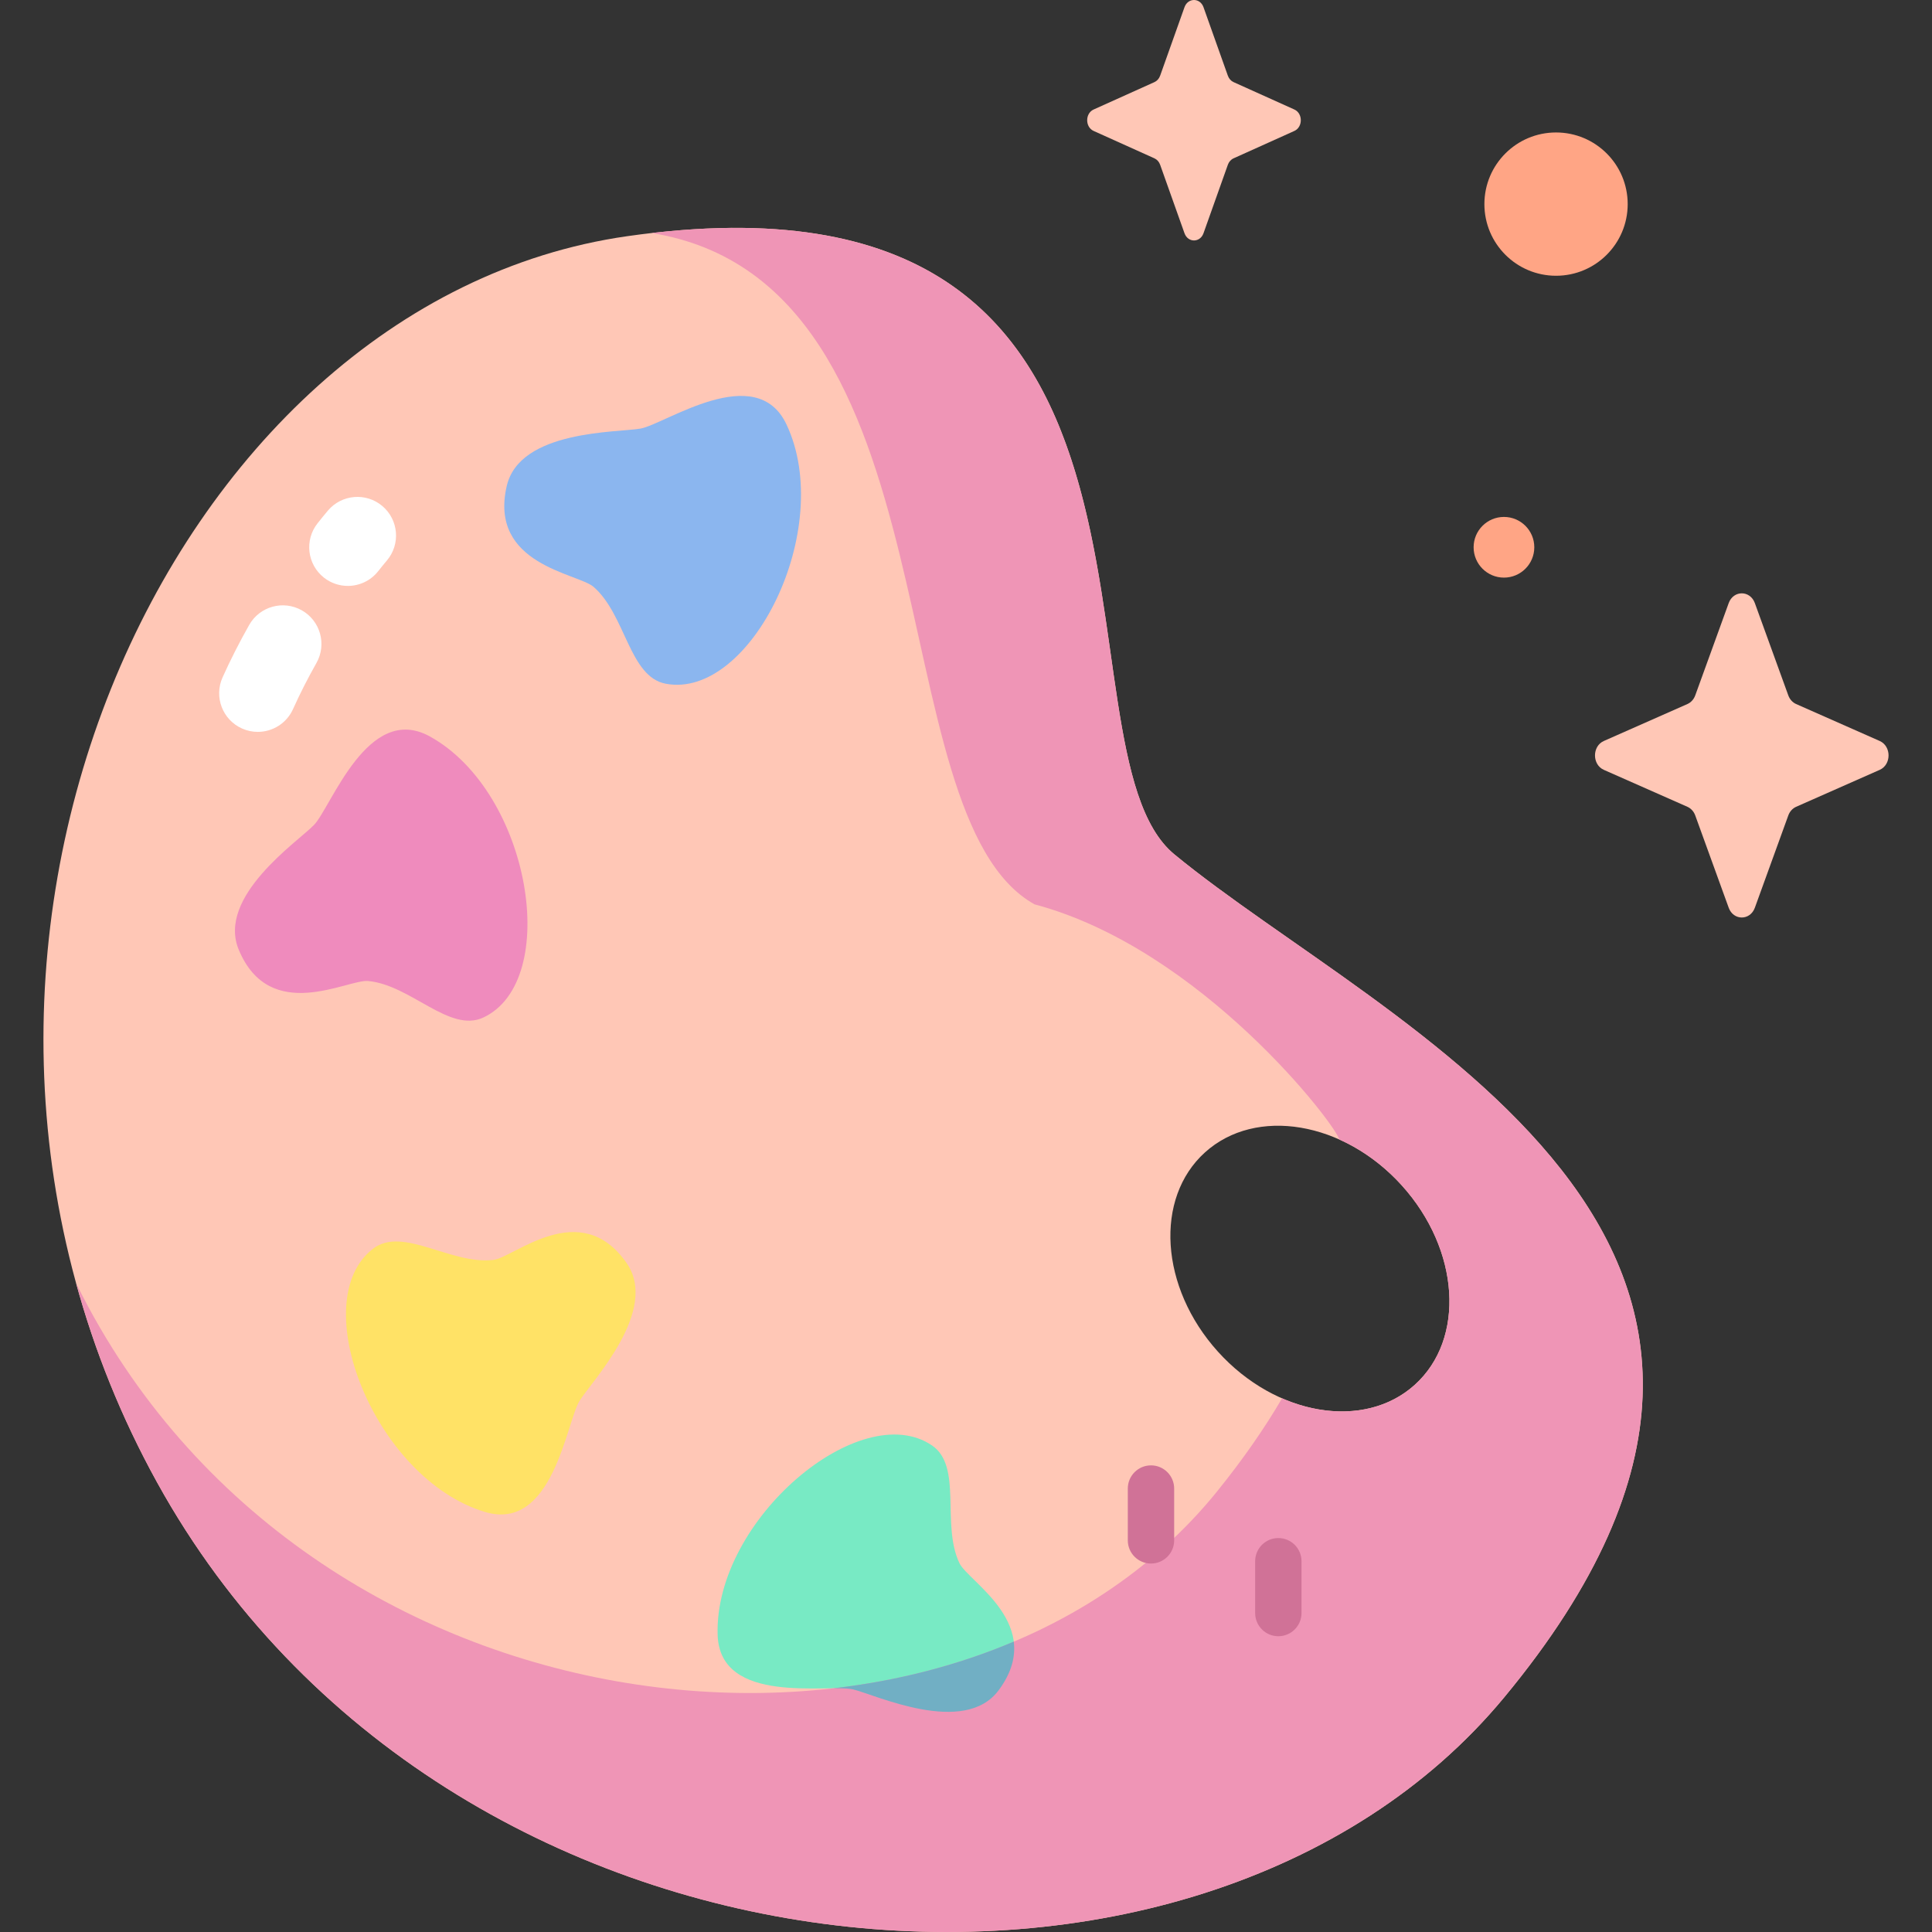 <svg id="Capa_1" enable-background="new 0 0 512 512" height="512" viewBox="0 0 512 512" width="512" xmlns="http://www.w3.org/2000/svg"><rect x="0" y="0" width="512" height="512" fill="#333333" stroke="none"/><g><g><path d="m311.216 226.413c-34.789-28.618 13.254-186.43-145.012-163.818-122.445 17.494-200.818 192.237-124.552 330.29s275.863 154.83 356.952 56.96c100.667-121.5-31.367-177.348-87.388-223.432zm63.721 140.572c-13.466 12.154-36.828 8.217-52.18-8.793s-16.881-40.651-3.415-52.805 36.828-8.217 52.18 8.793c15.352 17.009 16.881 40.651 3.415 52.805z" fill="#ffc7b6"/><path d="m176.443 181.198c22.456 4.219 45.053-41.026 31.986-68.712-8.054-17.065-32.13-.091-38.678 1.091-6.017 1.086-32.01.304-35.462 15.23-4.834 20.905 18.847 23.098 23.01 26.713 8.561 7.433 9.42 23.852 19.144 25.678z" fill="#8bb6ef"/><path d="m128.092 269.651c20.695-9.682 12.635-59.61-14.136-74.463-16.5-9.155-26.142 18.68-30.769 23.463-4.251 4.394-25.813 18.932-19.904 33.066 8.277 19.796 28.786 7.754 34.276 8.259 11.291 1.038 21.572 13.868 30.533 9.675z" fill="#ef8bbd"/><path d="m98.913 330.886c-18.179 13.841.263 60.933 29.57 69.786 18.064 5.457 21.598-23.788 25.108-29.441 3.225-5.194 21.224-23.965 12.457-36.528-12.278-17.596-29.775-1.488-35.247-.82-11.254 1.374-24.017-8.99-31.888-2.997z" fill="#ffe266"/><path d="m246.984 383.052c-18.892-12.85-57.704 19.575-56.805 50.177.554 18.862 29.41 12.938 35.885 14.474 5.949 1.411 29.459 12.527 38.593.229 12.794-17.225-8.032-28.71-10.402-33.688-4.872-10.237.909-25.628-7.271-31.192z" fill="#78eac4"/><path d="m311.216 226.413c-34.196-28.13 11.636-181.086-137.108-164.813-.33.037-.657.07-.99.109-.131.015-.266.032-.397.047 82.047 13.264 59.263 154.329 101.431 177.902 44.306 11.785 80.049 58.671 80.76 62.316 5.965 2.667 11.698 6.763 16.61 12.206 15.352 17.01 16.881 40.652 3.415 52.805-9.063 8.18-22.605 9.061-35.174 3.585-4.623 7.906-10.314 16.119-17.213 24.66-67.967 84.149-235.267 69.724-299.192-48.975-1.103-2.048-2.158-4.107-3.185-6.173 4.914 17.92 11.999 35.645 21.478 52.804 76.266 138.053 275.863 154.83 356.952 56.96 100.668-121.501-31.366-177.349-87.387-223.433z" fill="#ef95b6"/><path d="m264.657 447.931c3.517-4.735 4.484-9.034 4.002-12.885-14.903 6.311-31.045 10.444-47.784 12.364 2.23-.015 4.057.024 5.189.293 5.948 1.411 29.458 12.527 38.593.228z" fill="#71afc4"/><g><path d="m68.312 193.956c-1.401 0-2.824-.29-4.185-.9-5.159-2.316-7.464-8.373-5.149-13.532 2.047-4.562 4.422-9.24 7.057-13.903 2.782-4.922 9.028-6.657 13.95-3.874 4.922 2.782 6.657 9.028 3.875 13.95-2.326 4.115-4.412 8.223-6.201 12.209-1.705 3.799-5.438 6.05-9.347 6.05z" fill="#fff"/></g><g><path d="m92.175 155.272c-2.219 0-4.453-.718-6.331-2.197-4.44-3.5-5.202-9.938-1.702-14.378.96-1.218 1.863-2.326 2.76-3.386 3.651-4.317 10.11-4.856 14.428-1.205 4.316 3.651 4.856 10.111 1.204 14.428-.743.879-1.5 1.808-2.312 2.838-2.02 2.562-5.019 3.9-8.047 3.9z" fill="#fff"/></g><g><path d="m338.772 433.619c-3.392 0-6.143-2.75-6.143-6.143v-13.732c0-3.392 2.75-6.143 6.143-6.143 3.392 0 6.143 2.75 6.143 6.143v13.732c0 3.392-2.751 6.143-6.143 6.143z" fill="#d07297"/></g><g><path d="m305.022 414.356c-3.392 0-6.143-2.75-6.143-6.143v-13.732c0-3.392 2.75-6.143 6.143-6.143 3.392 0 6.143 2.75 6.143 6.143v13.732c0 3.393-2.75 6.143-6.143 6.143z" fill="#d07297"/></g></g><g><path d="m431.355 54.092c0 10.487-8.501 18.987-18.988 18.987s-18.988-8.501-18.988-18.987c0-10.487 8.501-18.988 18.988-18.988 10.486 0 18.988 8.501 18.988 18.988z" fill="#ffa585"/><path d="m406.605 145.034c0 4.441-3.6 8.041-8.041 8.041s-8.041-3.6-8.041-8.041 3.6-8.041 8.041-8.041 8.041 3.6 8.041 8.041z" fill="#ffa585"/><g fill="#ffc7b6"><path d="m318.945 1.922 6.45 18.137c.276.776.823 1.392 1.513 1.703l16.114 7.26c2.276 1.026 2.276 4.653 0 5.679l-16.114 7.26c-.69.311-1.237.926-1.513 1.703l-6.45 18.137c-.911 2.562-4.134 2.562-5.045 0l-6.451-18.137c-.276-.777-.823-1.392-1.513-1.703l-16.114-7.26c-2.277-1.026-2.277-4.653 0-5.679l16.114-7.26c.69-.311 1.237-.926 1.513-1.703l6.451-18.137c.911-2.563 4.133-2.563 5.045 0z"/><path d="m465.054 159.831 8.863 24.451c.379 1.047 1.131 1.877 2.079 2.296l22.143 9.787c3.128 1.383 3.128 6.273 0 7.655l-22.143 9.788c-.948.419-1.699 1.249-2.079 2.296l-8.863 24.451c-1.252 3.454-5.68 3.454-6.933 0l-8.863-24.451c-.379-1.047-1.131-1.877-2.079-2.296l-22.143-9.788c-3.128-1.383-3.128-6.273 0-7.655l22.143-9.787c.948-.419 1.699-1.249 2.079-2.296l8.863-24.451c1.252-3.455 5.68-3.455 6.933 0z"/></g></g></g></svg>